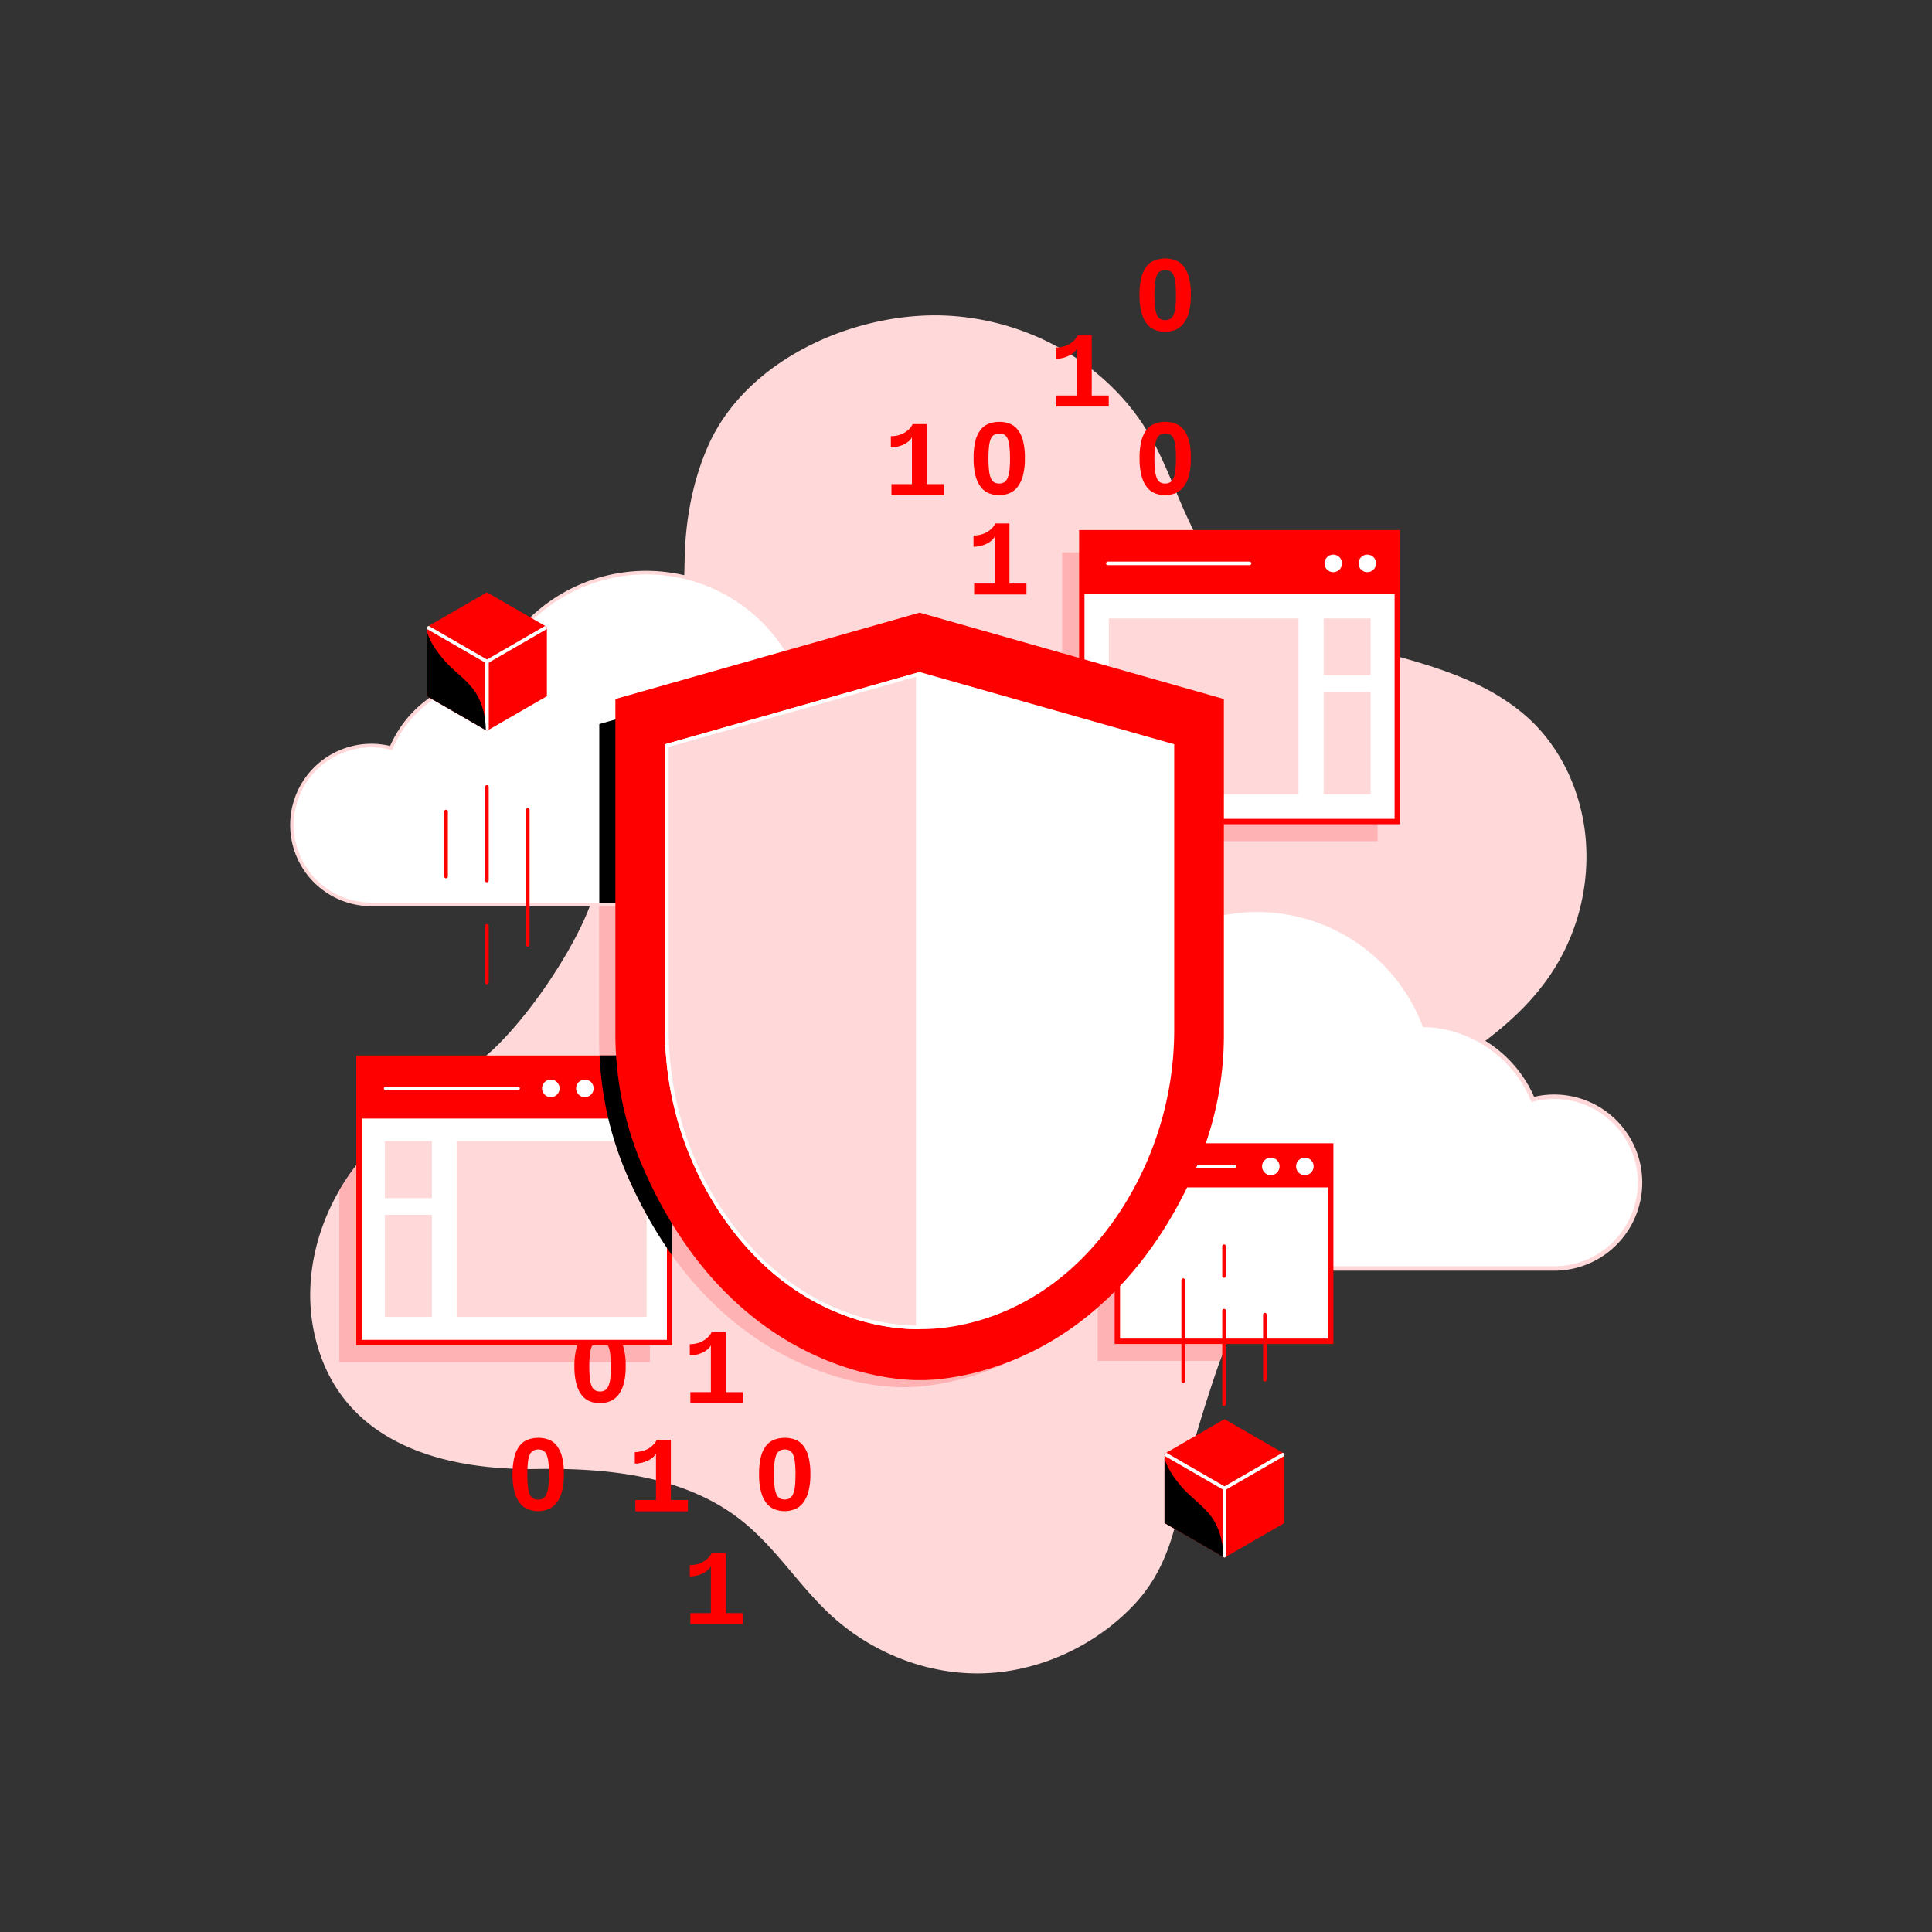 <svg id="Artwork" xmlns="http://www.w3.org/2000/svg" xmlns:xlink="http://www.w3.org/1999/xlink" viewBox="0 0 1080 1080"><rect x="0" y="0" width="1080" height="1080" fill="#333333" stroke="none"/><defs><style>.cls-1,.cls-10,.cls-11,.cls-13,.cls-5,.cls-6{fill:none;}.cls-2{fill:#ffd9da;}.cls-3{fill:#ffb2b4;}.cls-4,.cls-9{fill:#fff;}.cls-5,.cls-6{stroke:#ffd9da;}.cls-10,.cls-5,.cls-6,.cls-9{stroke-miterlimit:10;}.cls-11,.cls-13,.cls-15,.cls-5{stroke-width:2px;}.cls-6{stroke-width:2.5px;}.cls-7{clip-path:url(#clip-path);}.cls-15,.cls-8{fill:red;}.cls-10,.cls-13,.cls-9{stroke:red;}.cls-10,.cls-9{stroke-width:3px;}.cls-11,.cls-15{stroke:#fff;}.cls-11,.cls-13,.cls-15{stroke-linecap:round;stroke-linejoin:round;}.cls-12{clip-path:url(#clip-path-2);}.cls-14{clip-path:url(#clip-path-3);}.cls-16{clip-path:url(#clip-path-5);}</style><clipPath id="clip-path"><path class="cls-1" d="M342,459.88s-9.93,40.39-12,45.89c-9.95,26.84-36.58,65.85-58.32,84.46s-47,32.65-66.31,53.81c-24.5,26.78-37.3,65-29.84,100.53C188.31,805.41,245.18,822,300,821.17c36.81-.58,77,3,108.27,24.21,24.8,16.84,38.07,42.45,60.44,61.22,22.2,18.62,51.1,29.48,80.17,28.82,31.77-.71,63.34-15.29,85.06-38.38,25.66-27.29,24.68-60.92,34.71-94.82C684.38,749,704.38,694.77,740.18,651.5c37.21-45,99.07-60.78,129.8-111.8A118.58,118.58,0,0,0,886.57,471c-1.82-26.91-13.57-53.5-34-71.13-50.78-43.86-131.9-29.19-175-86.58-15.46-20.58-21.6-46.63-34.34-69-22.86-40.1-66.66-65-112.36-67.76-51.59-3.11-113.53,23.81-135.07,72.84-8.65,19.69-12.61,41.28-13.06,62.72C378.61,507.63,342,459.88,342,459.88Z"/></clipPath><clipPath id="clip-path-2"><path class="cls-1" d="M463.64,366.39a69.36,69.36,0,0,0-20.49,3.07,92.74,92.74,0,0,0-168.49,10.21,63,63,0,0,0-56,38.59,44.41,44.41,0,0,0-55.43,43c0,24.52,21.12,43.32,45.63,43.32H362.48c20.74,0,83,1.08,101.16,1.08a69.64,69.64,0,0,0,0-139.27Zm-263,384.11H375.8V590H200.67Z"/></clipPath><clipPath id="clip-path-3"><polygon class="cls-1" points="305.71 350.46 305.71 389.17 272.19 408.52 238.68 389.17 238.68 350.46 272.19 331.11 305.71 350.46"/></clipPath><clipPath id="clip-path-5"><polygon class="cls-1" points="718.01 812.66 718.01 851.36 684.49 870.72 650.98 851.36 650.98 812.66 684.49 793.31 718.01 812.66"/></clipPath></defs><g id="Layers"><g id="Layers-2" data-name="Layers"><g id="graphics"><g id="_3-Person" data-name="3-Person"><path class="cls-2" d="M342,459.88s-9.93,40.39-12,45.89c-9.95,26.84-36.58,65.85-58.32,84.46s-47,32.65-66.31,53.81c-24.5,26.78-37.3,65-29.84,100.53C188.31,805.41,245.18,822,300,821.17c36.81-.58,77,3,108.27,24.21,24.8,16.84,38.07,42.45,60.44,61.22,22.2,18.62,51.1,29.48,80.17,28.82,31.77-.71,63.34-15.29,85.06-38.38,25.66-27.29,24.68-60.92,34.71-94.82C684.38,749,704.38,694.77,740.18,651.5c37.21-45,99.07-60.78,129.8-111.8A118.58,118.58,0,0,0,886.57,471c-1.82-26.91-13.57-53.5-34-71.13-50.78-43.86-131.9-29.19-175-86.58-15.46-20.58-21.6-46.63-34.34-69-22.86-40.1-66.66-65-112.36-67.76-51.59-3.11-113.53,23.81-135.07,72.84-8.65,19.69-12.61,41.28-13.06,62.72C378.61,507.63,342,459.88,342,459.88Z"/><path class="cls-3" d="M505,356.46l-170.1,48.27v177A188.16,188.16,0,0,0,350.8,657.6C404.58,779.71,505,775.43,505,775.43s101.7,4.34,155.23-120.14A185.49,185.49,0,0,0,675.13,582V404.73Z"/><path class="cls-4" d="M463.64,366.29a69.69,69.69,0,0,0-20.49,3.07,92.73,92.73,0,0,0-168.48,10.22,63,63,0,0,0-56,38.58,44.4,44.4,0,1,0-11,87.4h256a69.64,69.64,0,0,0,0-139.27Z"/><path class="cls-5" d="M463.64,366.29a69.69,69.69,0,0,0-20.49,3.07,92.73,92.73,0,0,0-168.48,10.22,63,63,0,0,0-56,38.58,44.4,44.4,0,1,0-11,87.4h256a69.64,69.64,0,0,0,0-139.27Z"/><path class="cls-4" d="M592,558.55a75.39,75.39,0,0,1,22.15,3.32,100.26,100.26,0,0,1,182.15,11,68.13,68.13,0,0,1,60.53,41.72,48,48,0,1,1,11.94,94.49H592a75.29,75.29,0,0,1,0-150.57Z"/><path class="cls-6" d="M592,558.55a75.39,75.39,0,0,1,22.15,3.32,100.26,100.26,0,0,1,182.15,11,68.13,68.13,0,0,1,60.53,41.72,48,48,0,1,1,11.94,94.49H592a75.29,75.29,0,0,1,0-150.57Z"/><g class="cls-7"><path class="cls-3" d="M189.67,761.5H363.3v-159H189.67Zm423.93-.72H732.88V651.59H613.6Zm-19.87-452V470.25H770.09V308.8Z"/></g><path class="cls-8" d="M349.76,763.9a35.67,35.67,0,0,1-1.09,9.52,17.77,17.77,0,0,1-3,6.33,11.36,11.36,0,0,1-4.57,3.52,14.85,14.85,0,0,1-5.76,1.09,15.12,15.12,0,0,1-5.74-1.07,10.92,10.92,0,0,1-4.5-3.51,17.9,17.9,0,0,1-2.95-6.33,37.26,37.26,0,0,1-1.06-9.55,39.11,39.11,0,0,1,1.05-9.87,16.49,16.49,0,0,1,3-6.3,10.43,10.43,0,0,1,4.58-3.33,17,17,0,0,1,5.9-1,16,16,0,0,1,5.64,1,10.38,10.38,0,0,1,4.5,3.33,17.11,17.11,0,0,1,3,6.3A38.56,38.56,0,0,1,349.76,763.9Zm-8.3,0a59.52,59.52,0,0,0-.32-6.75,15.54,15.54,0,0,0-1-4.3,4.65,4.65,0,0,0-1.84-2.28,5.36,5.36,0,0,0-2.75-.66,5.65,5.65,0,0,0-2.91.68,4.7,4.7,0,0,0-1.9,2.29,14.88,14.88,0,0,0-1,4.32,59.36,59.36,0,0,0-.31,6.7,55.81,55.81,0,0,0,.32,6.62,16.11,16.11,0,0,0,1,4.32,4.83,4.83,0,0,0,1.86,2.32,5.36,5.36,0,0,0,2.82.69,5.27,5.27,0,0,0,2.77-.69,5,5,0,0,0,1.89-2.32,15.61,15.61,0,0,0,1.07-4.32A53.28,53.28,0,0,0,341.46,763.9Z"/><rect class="cls-9" x="200.67" y="591.54" width="173.63" height="158.95"/><rect class="cls-2" x="255.47" y="637.85" width="106" height="98.31" transform="translate(616.93 1374.02) rotate(180)"/><rect class="cls-2" x="215.14" y="637.85" width="26.3" height="31.88"/><rect class="cls-2" x="215.14" y="679.08" width="26.3" height="57.09"/><rect class="cls-4" x="604.73" y="297.8" width="176.36" height="161.45"/><rect class="cls-10" x="604.73" y="297.8" width="176.36" height="161.45"/><rect class="cls-2" x="619.88" y="345.7" width="106" height="98.31"/><rect class="cls-2" x="739.91" y="345.7" width="26.3" height="31.88"/><rect class="cls-2" x="739.91" y="386.93" width="26.3" height="57.09"/><rect class="cls-8" x="604.73" y="297.8" width="176.36" height="34.26"/><rect class="cls-9" x="624.6" y="640.59" width="119.28" height="109.2"/><rect class="cls-8" x="624.6" y="640.59" width="119.28" height="23.17"/><line class="cls-11" x1="621.97" y1="652.03" x2="690.01" y2="652.03"/><rect class="cls-8" x="200.67" y="591.54" width="173.63" height="33.73"/><g class="cls-12"><path d="M505.06,356.47,335,404.75v177a188.16,188.16,0,0,0,15.87,75.88c53.78,122.11,154.23,117.83,154.23,117.83s101.7,4.34,155.23-120.14A185.49,185.49,0,0,0,675.16,582V404.75Z"/></g><path class="cls-8" d="M514.06,342.47,344,390.75v187a188.16,188.16,0,0,0,15.87,75.88c53.78,122.11,154.23,117.83,154.23,117.83s101.7,4.34,155.23-120.14A185.49,185.49,0,0,0,684.16,578V390.75Z"/><path class="cls-4" d="M514.06,743c-8.15,0-66.79.65-110.53-63.48A185.51,185.51,0,0,1,371.72,574.9V416.05l142.34-40.39,142.33,40.39V574.9a185.6,185.6,0,0,1-31.8,104.63C580.84,743.65,522.22,743,514.06,743Z"/><path class="cls-8" d="M498.32,276.8v-6.16h11.45V244.41a6.93,6.93,0,0,1-1.75,2.22,12.16,12.16,0,0,1-2.77,1.81,17,17,0,0,1-3.44,1.22,15.79,15.79,0,0,1-3.82.46v-6.3a16,16,0,0,0,4.07-.5,14.42,14.42,0,0,0,3.44-1.4,12.42,12.42,0,0,0,2.76-2.14,11.44,11.44,0,0,0,1.95-2.71h7.84v33.57h9.51v6.16Z"/><path class="cls-8" d="M544.55,332.33v-6.15H556V299.94a6.86,6.86,0,0,1-1.75,2.23,12.51,12.51,0,0,1-2.77,1.81A16.81,16.81,0,0,1,548,305.2a16.28,16.28,0,0,1-3.81.46v-6.31a15.52,15.52,0,0,0,4.06-.5,14.1,14.1,0,0,0,3.45-1.4,12.33,12.33,0,0,0,2.75-2.13,11.69,11.69,0,0,0,2-2.71h7.83v33.57h9.51v6.15Z"/><path class="cls-8" d="M590.5,227.25V221.1H602V194.86a6.72,6.72,0,0,1-1.75,2.22,12.16,12.16,0,0,1-2.77,1.81,17.67,17.67,0,0,1-3.44,1.23,16.29,16.29,0,0,1-3.82.45v-6.3a16,16,0,0,0,4.07-.5,14,14,0,0,0,3.44-1.4,12.69,12.69,0,0,0,2.76-2.13,11.86,11.86,0,0,0,1.95-2.71h7.84V221.1h9.51v6.15Z"/><path class="cls-8" d="M572.91,256.33a36.16,36.16,0,0,1-1.09,9.53,17.94,17.94,0,0,1-3,6.33,11.36,11.36,0,0,1-4.57,3.52,15.75,15.75,0,0,1-11.49,0,10.84,10.84,0,0,1-4.51-3.5,17.72,17.72,0,0,1-2.94-6.33,36.84,36.84,0,0,1-1.06-9.56,39.13,39.13,0,0,1,1-9.86,16.64,16.64,0,0,1,3-6.3,10.49,10.49,0,0,1,4.58-3.33,17.06,17.06,0,0,1,5.9-1,15.91,15.91,0,0,1,5.64,1,10.46,10.46,0,0,1,4.51,3.33,17.11,17.11,0,0,1,3,6.3A38,38,0,0,1,572.91,256.33Zm-8.31,0a59.33,59.33,0,0,0-.32-6.74,15.85,15.85,0,0,0-1-4.3,4.7,4.7,0,0,0-1.84-2.28,5.42,5.42,0,0,0-2.76-.66,5.77,5.77,0,0,0-2.91.67,4.73,4.73,0,0,0-1.9,2.3,15.22,15.22,0,0,0-1,4.31,59.48,59.48,0,0,0-.31,6.7,58.22,58.22,0,0,0,.32,6.63,15.72,15.72,0,0,0,1,4.31,4.8,4.8,0,0,0,1.85,2.33,5.42,5.42,0,0,0,2.83.69,5.23,5.23,0,0,0,2.76-.69,5,5,0,0,0,1.89-2.33,15.27,15.27,0,0,0,1.07-4.31A53.45,53.45,0,0,0,564.6,256.33Z"/><path class="cls-8" d="M665.69,256.33a36.16,36.16,0,0,1-1.09,9.53,17.94,17.94,0,0,1-3,6.33,11.36,11.36,0,0,1-4.57,3.52,15.75,15.75,0,0,1-11.49,0,10.84,10.84,0,0,1-4.51-3.5,17.72,17.72,0,0,1-2.94-6.33,36.84,36.84,0,0,1-1.06-9.56,39.13,39.13,0,0,1,1-9.86,16.64,16.64,0,0,1,3-6.3,10.49,10.49,0,0,1,4.58-3.33,17.06,17.06,0,0,1,5.9-1,16,16,0,0,1,5.64,1,10.46,10.46,0,0,1,4.51,3.33,17.27,17.27,0,0,1,3,6.3A38,38,0,0,1,665.69,256.33Zm-8.31,0a59.33,59.33,0,0,0-.32-6.74,15.85,15.85,0,0,0-1-4.3,4.7,4.7,0,0,0-1.84-2.28,5.42,5.42,0,0,0-2.76-.66,5.77,5.77,0,0,0-2.91.67,4.73,4.73,0,0,0-1.9,2.3,15.22,15.22,0,0,0-1,4.31,59.48,59.48,0,0,0-.31,6.7,58.22,58.22,0,0,0,.32,6.63,16.12,16.12,0,0,0,1,4.31,4.87,4.87,0,0,0,1.86,2.33,5.39,5.39,0,0,0,2.83.69,5.23,5.23,0,0,0,2.76-.69,5,5,0,0,0,1.89-2.33A15.27,15.27,0,0,0,657,263,53.45,53.45,0,0,0,657.38,256.33Z"/><path class="cls-8" d="M665.69,165a36.14,36.14,0,0,1-1.09,9.52,17.94,17.94,0,0,1-3,6.33,11.36,11.36,0,0,1-4.57,3.52,14.8,14.8,0,0,1-5.75,1.09,15.08,15.08,0,0,1-5.74-1.07A11,11,0,0,1,641,180.9a17.72,17.72,0,0,1-2.94-6.33A36.82,36.82,0,0,1,637,165a39.16,39.16,0,0,1,1-9.87,16.64,16.64,0,0,1,3-6.3,10.49,10.49,0,0,1,4.58-3.33,17.06,17.06,0,0,1,5.9-1,16,16,0,0,1,5.64,1,10.46,10.46,0,0,1,4.51,3.33,17.27,17.27,0,0,1,3,6.3A38.07,38.07,0,0,1,665.69,165Zm-8.31,0a59.52,59.52,0,0,0-.32-6.75,15.94,15.94,0,0,0-1-4.3,4.7,4.7,0,0,0-1.84-2.28,5.42,5.42,0,0,0-2.76-.66,5.67,5.67,0,0,0-2.91.68,4.7,4.7,0,0,0-1.9,2.29,15.21,15.21,0,0,0-1,4.32,59.36,59.36,0,0,0-.31,6.7,58,58,0,0,0,.32,6.62,16,16,0,0,0,1,4.31,4.87,4.87,0,0,0,1.86,2.33,5.39,5.39,0,0,0,2.83.69,5.23,5.23,0,0,0,2.76-.69A5,5,0,0,0,656,176a15.18,15.18,0,0,0,1.07-4.31A53.28,53.28,0,0,0,657.38,165Z"/><path class="cls-8" d="M355.27,844.73v-6.16h11.46V812.34a7.22,7.22,0,0,1-1.75,2.22,12.39,12.39,0,0,1-2.77,1.81,16.91,16.91,0,0,1-3.45,1.22,15.71,15.71,0,0,1-3.81.46v-6.3a15.9,15.9,0,0,0,4.06-.5,14.33,14.33,0,0,0,3.45-1.4,12.14,12.14,0,0,0,2.75-2.14,11.21,11.21,0,0,0,2-2.71H375v33.57h9.51v6.16Z"/><path class="cls-8" d="M385.92,907.88v-6.15h11.46V875.49a7,7,0,0,1-1.75,2.23,12.74,12.74,0,0,1-2.77,1.81,16.91,16.91,0,0,1-3.45,1.22,16.15,16.15,0,0,1-3.81.46V874.9a15.47,15.47,0,0,0,4.06-.5,14.31,14.31,0,0,0,3.45-1.39,12.14,12.14,0,0,0,2.75-2.14,11.4,11.4,0,0,0,2-2.71h7.83v33.57h9.51v6.15Z"/><path class="cls-8" d="M453,824.26a35.75,35.75,0,0,1-1.09,9.53,17.77,17.77,0,0,1-3,6.33,11.33,11.33,0,0,1-4.56,3.52,15.78,15.78,0,0,1-11.5,0,10.93,10.93,0,0,1-4.51-3.5,18.07,18.07,0,0,1-2.94-6.33,36.84,36.84,0,0,1-1.06-9.56,39.6,39.6,0,0,1,1-9.86,16.79,16.79,0,0,1,3-6.3,10.47,10.47,0,0,1,4.58-3.33,17.12,17.12,0,0,1,5.91-1,16,16,0,0,1,5.64,1,10.41,10.41,0,0,1,4.5,3.33,17,17,0,0,1,3,6.3A38,38,0,0,1,453,824.26Zm-8.3,0a56.69,56.69,0,0,0-.33-6.74,15.48,15.48,0,0,0-1-4.3,4.65,4.65,0,0,0-1.84-2.28,5.39,5.39,0,0,0-2.75-.67,5.81,5.81,0,0,0-2.92.68,4.78,4.78,0,0,0-1.9,2.3,15.22,15.22,0,0,0-1,4.31,62,62,0,0,0-.31,6.7,55.73,55.73,0,0,0,.33,6.63,15.75,15.75,0,0,0,1,4.31,4.86,4.86,0,0,0,1.85,2.33,5.42,5.42,0,0,0,2.83.69,5.3,5.3,0,0,0,2.77-.69,5,5,0,0,0,1.88-2.33,15.59,15.59,0,0,0,1.08-4.31A55.48,55.48,0,0,0,444.65,824.26Z"/><path class="cls-8" d="M385.92,784.36v-6.15h11.46V752a6.86,6.86,0,0,1-1.75,2.22,12.39,12.39,0,0,1-2.77,1.81,17.54,17.54,0,0,1-3.45,1.23,16.14,16.14,0,0,1-3.81.45v-6.3a15.9,15.9,0,0,0,4.06-.5,13.94,13.94,0,0,0,3.45-1.4,12.39,12.39,0,0,0,2.75-2.13,11.61,11.61,0,0,0,2-2.71h7.83v33.57h9.51v6.15Z"/><path class="cls-8" d="M315.19,824.26a35.75,35.75,0,0,1-1.09,9.53,17.77,17.77,0,0,1-3,6.33,11.36,11.36,0,0,1-4.57,3.52,15.78,15.78,0,0,1-11.5,0,10.9,10.9,0,0,1-4.5-3.5,17.9,17.9,0,0,1-2.95-6.33,37.28,37.28,0,0,1-1.06-9.56,39.08,39.08,0,0,1,1.05-9.86,16.64,16.64,0,0,1,3-6.3,10.35,10.35,0,0,1,4.58-3.33,17,17,0,0,1,5.9-1,16,16,0,0,1,5.64,1,10.3,10.3,0,0,1,4.5,3.33,17.11,17.11,0,0,1,3,6.3A38.09,38.09,0,0,1,315.19,824.26Zm-8.3,0a59.21,59.21,0,0,0-.32-6.74,15.85,15.85,0,0,0-1-4.3,4.72,4.72,0,0,0-1.85-2.28,5.36,5.36,0,0,0-2.75-.67A5.75,5.75,0,0,0,298,811a4.73,4.73,0,0,0-1.9,2.3,14.88,14.88,0,0,0-1,4.31,59.48,59.48,0,0,0-.31,6.7,58.22,58.22,0,0,0,.32,6.63,16.12,16.12,0,0,0,1,4.31,4.81,4.81,0,0,0,1.86,2.33,5.36,5.36,0,0,0,2.82.69,5.27,5.27,0,0,0,2.77-.69,5,5,0,0,0,1.89-2.33,15.27,15.27,0,0,0,1.07-4.31A53.45,53.45,0,0,0,306.89,824.26Z"/><line class="cls-11" x1="215.57" y1="608.41" x2="289.61" y2="608.41"/><line class="cls-11" x1="619.27" y1="314.93" x2="698.48" y2="314.93"/><circle class="cls-4" cx="710.39" cy="652.03" r="4.91"/><circle class="cls-4" cx="729.42" cy="652.03" r="4.91"/><circle class="cls-4" cx="745.3" cy="314.93" r="4.91"/><circle class="cls-4" cx="764.33" cy="314.93" r="4.91"/><line class="cls-13" x1="684.24" y1="713.31" x2="684.24" y2="696.62"/><line class="cls-13" x1="661.41" y1="715.6" x2="661.41" y2="772.13"/><line class="cls-13" x1="707.08" y1="771.25" x2="707.08" y2="734.89"/><line class="cls-13" x1="684.24" y1="785" x2="684.24" y2="732.66"/><line class="cls-13" x1="272.19" y1="517.55" x2="272.19" y2="549.22"/><line class="cls-13" x1="295.03" y1="528.18" x2="295.03" y2="452.74"/><line class="cls-13" x1="249.36" y1="453.63" x2="249.36" y2="489.99"/><line class="cls-13" x1="272.19" y1="439.88" x2="272.19" y2="492.22"/><polygon class="cls-8" points="305.71 350.46 305.71 389.17 272.19 408.52 238.68 389.17 238.68 350.46 272.19 331.11 305.71 350.46"/><g class="cls-14"><line class="cls-15" x1="238.68" y1="350.46" x2="272.22" y2="369.83"/><line class="cls-11" x1="272.22" y1="369.83" x2="272.22" y2="414.73"/><line class="cls-15" x1="305.71" y1="350.46" x2="272.22" y2="369.83"/></g><g class="cls-14"><path d="M245.05,320.14c-2,2.16-2.92,6.48-3.79,9.18C239.43,335,237.93,341,237.85,347c-.1,8.27,5.28,16.06,10.53,22.11,5,5.81,11.65,10.11,16.27,16.31a28.92,28.92,0,0,1,2.27,3.52c4,7.45,5.22,16.19,4.44,24.56,0,.4-.09,2.9-.77,2.93L225.15,418l-3.47-96.92S245.87,319.25,245.05,320.14Z"/></g><polygon class="cls-8" points="718.01 812.66 718.01 851.36 684.49 870.72 650.98 851.36 650.98 812.66 684.49 793.31 718.01 812.66"/><g class="cls-16"><line class="cls-15" x1="650.98" y1="812.66" x2="684.52" y2="832.03"/><line class="cls-11" x1="684.52" y1="832.03" x2="684.52" y2="876.93"/><line class="cls-15" x1="718.01" y1="812.66" x2="684.52" y2="832.03"/></g><g class="cls-16"><path d="M657.35,782.33c-2,2.17-2.92,6.49-3.79,9.19-1.83,5.68-3.33,11.67-3.41,17.66-.1,8.26,5.28,16.06,10.53,22.11,5,5.81,11.65,10.11,16.27,16.3a29,29,0,0,1,2.27,3.53c4,7.45,5.22,16.19,4.44,24.56,0,.4-.09,2.9-.77,2.93l-45.44,1.58L634,783.27S658.17,781.45,657.35,782.33Z"/></g><path class="cls-8" d="M355.27,844.73v-6.16h11.46V812.34a7.22,7.22,0,0,1-1.75,2.22,12.39,12.39,0,0,1-2.77,1.81,16.91,16.91,0,0,1-3.45,1.22,15.71,15.71,0,0,1-3.81.46v-6.3a15.9,15.9,0,0,0,4.06-.5,14.33,14.33,0,0,0,3.45-1.4,12.14,12.14,0,0,0,2.75-2.14,11.21,11.21,0,0,0,2-2.71H375v33.57h9.51v6.16Z"/><path class="cls-2" d="M513.06,742c-20.2-.1-70.19-6.58-108.7-63-20.7-30.33-31.64-66.32-31.64-104.06V416.81L513.06,377Z"/><path class="cls-4" d="M512.06,378.3V741c-20.65-.31-69.25-7.44-106.88-62.6-20.58-30.17-31.46-66-31.46-103.5V417.56L512.06,378.3m2-2.64L371.72,416.05V574.9a185.51,185.51,0,0,0,31.81,104.63C446.4,742.38,503.58,743,513.51,743h.55V375.66Z"/><circle class="cls-4" cx="307.91" cy="608.41" r="4.91"/><circle class="cls-4" cx="326.94" cy="608.41" r="4.91"/></g></g></g></g></svg>